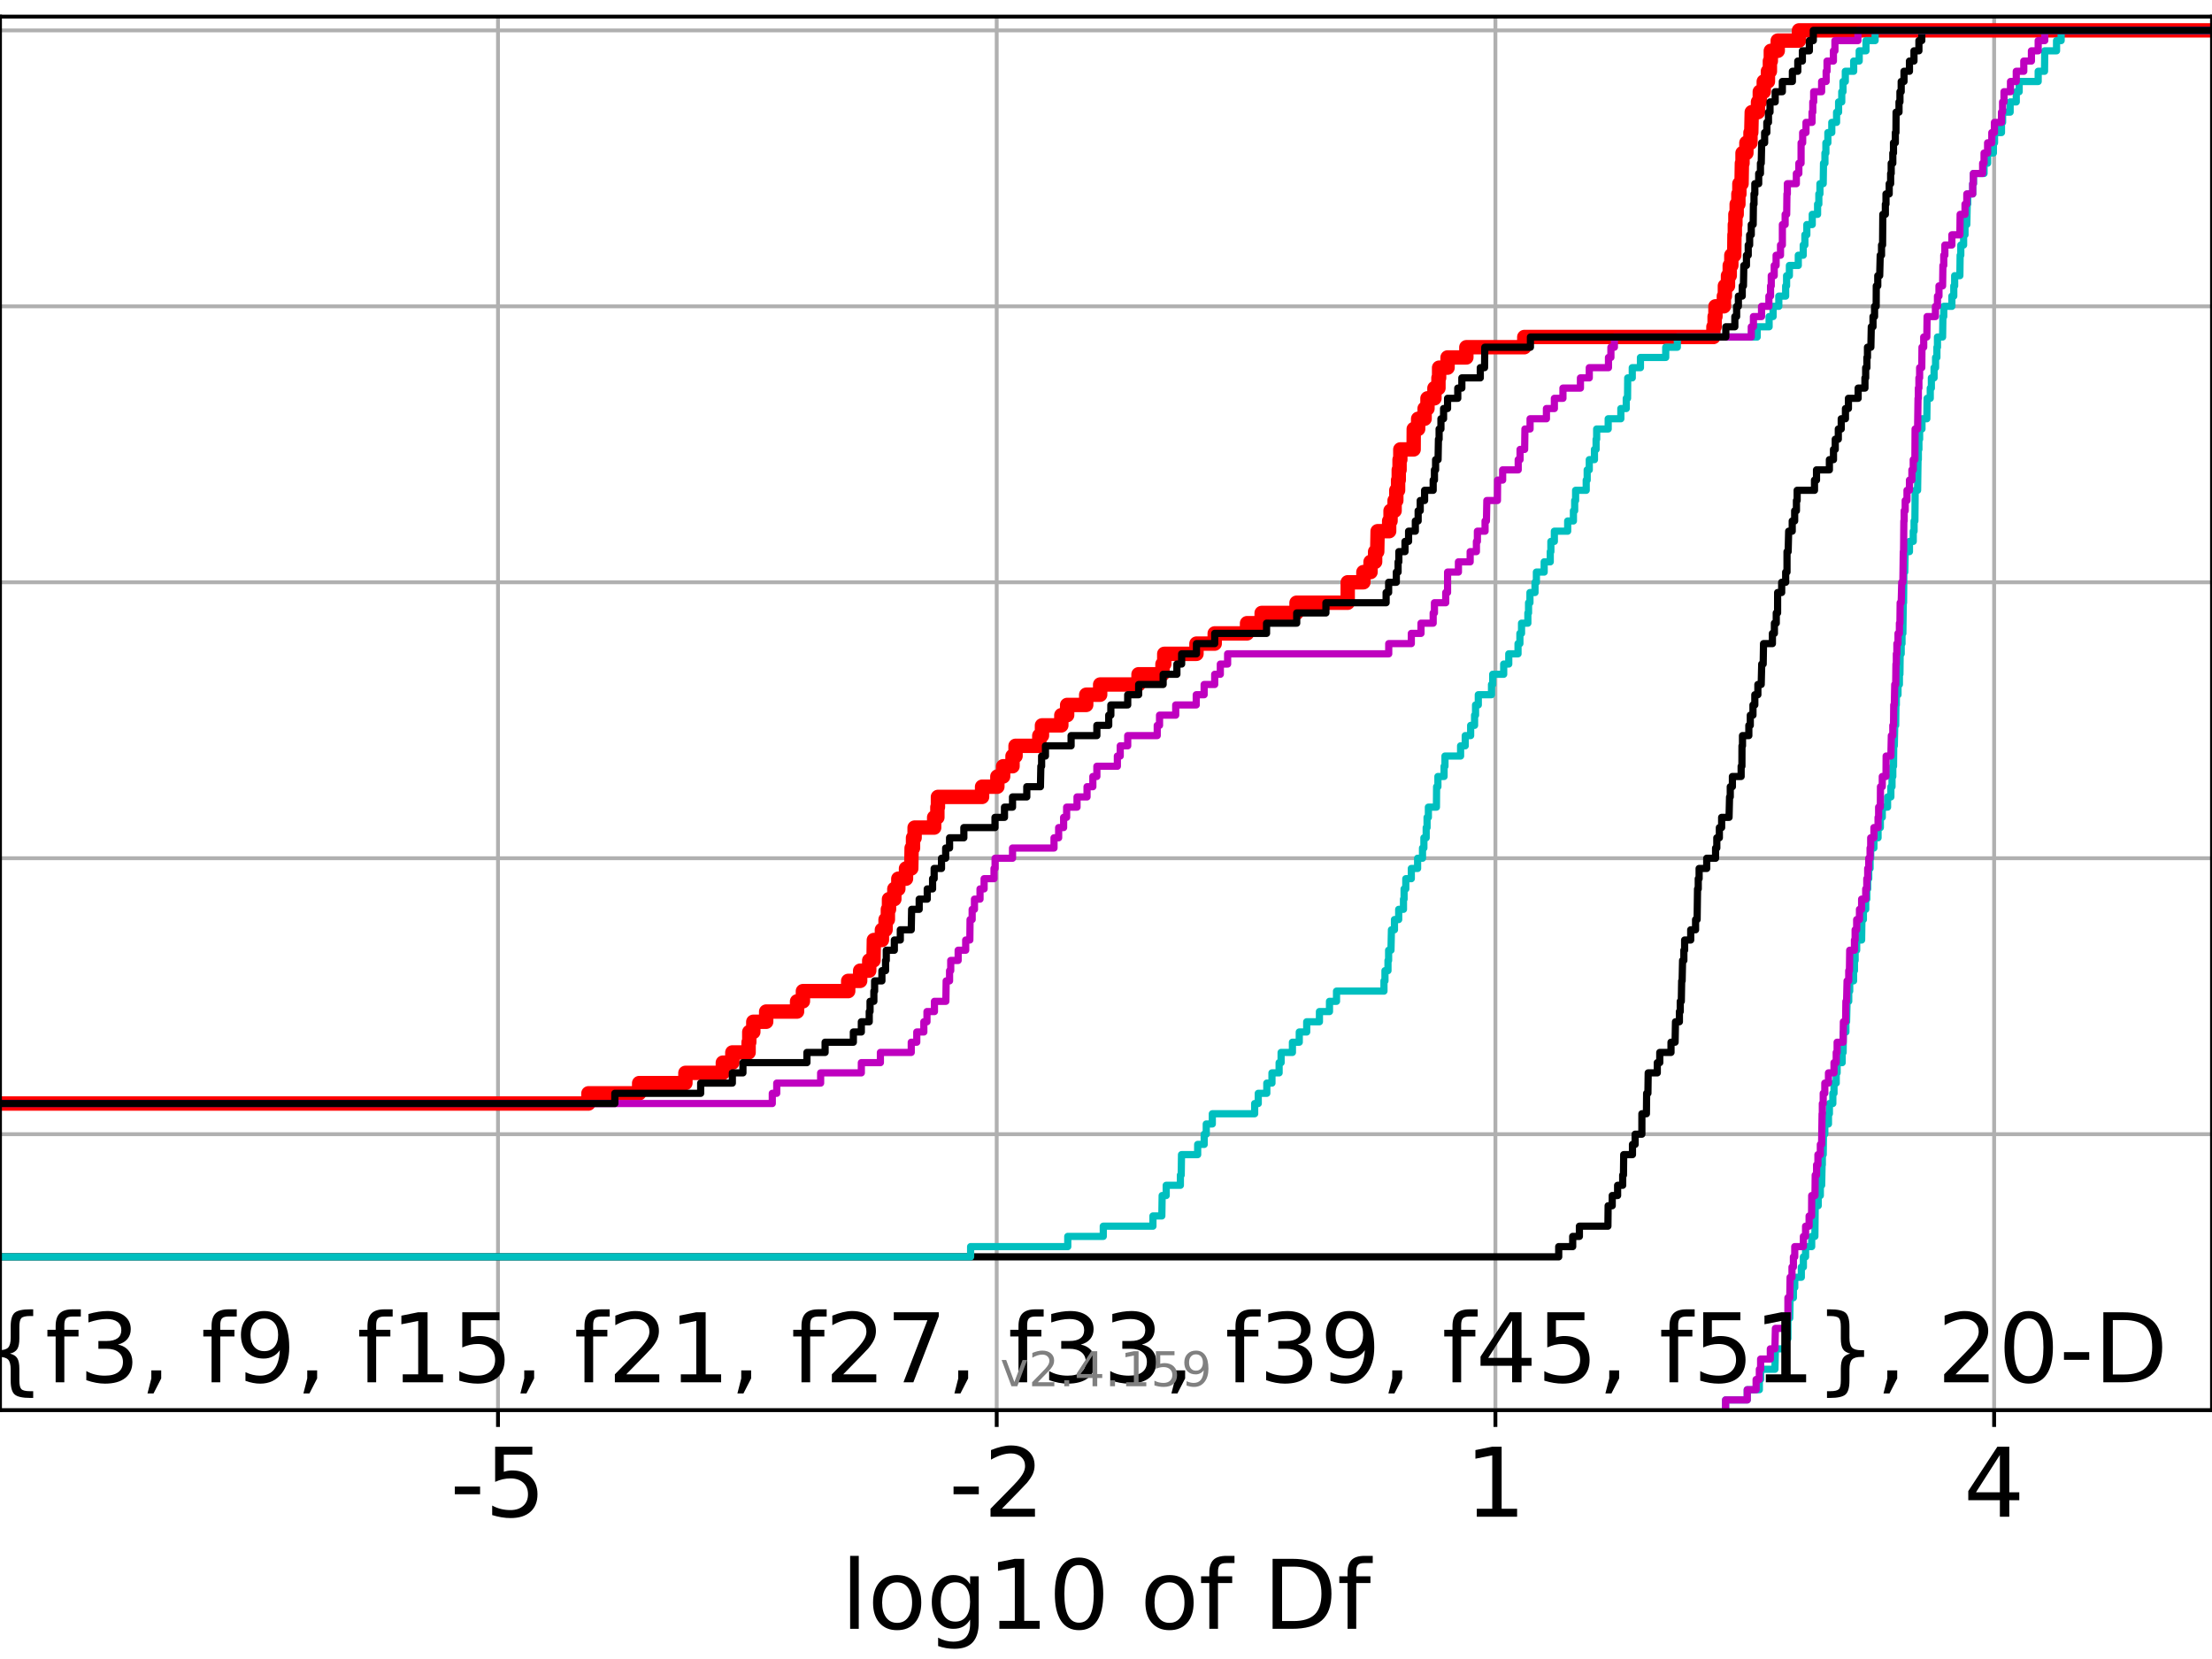 <?xml version="1.0" encoding="utf-8" standalone="no"?>
<!DOCTYPE svg PUBLIC "-//W3C//DTD SVG 1.1//EN"
  "http://www.w3.org/Graphics/SVG/1.1/DTD/svg11.dtd">
<!-- Created with matplotlib (https://matplotlib.org/) -->
<svg height="345.6pt" version="1.1" viewBox="0 0 460.8 345.6" width="460.8pt" xmlns="http://www.w3.org/2000/svg" xmlns:xlink="http://www.w3.org/1999/xlink">
 <defs>
  <style type="text/css">*{stroke-linecap:butt;stroke-linejoin:round;}</style>
 </defs>
 <g id="figure_1">
  <g id="patch_1">
   <path d="M 0 345.6 
L 460.8 345.6 
L 460.8 0 
L 0 0 
z
" style="fill:#ffffff;"/>
  </g>
  <g id="axes_1">
   <g id="patch_2">
    <path d="M 0 293.76 
L 460.8 293.76 
L 460.8 3.456 
L 0 3.456 
z
" style="fill:#ffffff;"/>
   </g>
   <g id="matplotlib.axis_1">
    <g id="xtick_1">
     <g id="line2d_1">
      <path clip-path="url(#p0c07a61112)" d="M 103.741 293.76 
L 103.741 3.456 
" style="fill:none;stroke:#b0b0b0;stroke-linecap:square;stroke-width:0.8;"/>
     </g>
     <g id="line2d_2">
      <defs>
       <path d="M 0 0 
L 0 3.5 
" id="m83b74b4dde" style="stroke:#000000;stroke-width:0.8;"/>
      </defs>
      <g>
       <use style="stroke:#000000;stroke-width:0.8;" x="103.741" xlink:href="#m83b74b4dde" y="293.76"/>
      </g>
     </g>
     <g id="text_1">
      <!-- -5 -->
      <g transform="translate(93.771 315.957)scale(0.2 -0.2)">
       <defs>
        <path d="M 4.891 31.391 
L 31.203 31.391 
L 31.203 23.391 
L 4.891 23.391 
z
" id="DejaVuSans-45"/>
        <path d="M 10.797 72.906 
L 49.516 72.906 
L 49.516 64.594 
L 19.828 64.594 
L 19.828 46.734 
Q 21.969 47.469 24.109 47.828 
Q 26.266 48.188 28.422 48.188 
Q 40.625 48.188 47.75 41.5 
Q 54.891 34.812 54.891 23.391 
Q 54.891 11.625 47.562 5.094 
Q 40.234 -1.422 26.906 -1.422 
Q 22.312 -1.422 17.547 -0.641 
Q 12.797 0.141 7.719 1.703 
L 7.719 11.625 
Q 12.109 9.234 16.797 8.062 
Q 21.484 6.891 26.703 6.891 
Q 35.156 6.891 40.078 11.328 
Q 45.016 15.766 45.016 23.391 
Q 45.016 31 40.078 35.438 
Q 35.156 39.891 26.703 39.891 
Q 22.75 39.891 18.812 39.016 
Q 14.891 38.141 10.797 36.281 
z
" id="DejaVuSans-53"/>
       </defs>
       <use xlink:href="#DejaVuSans-45"/>
       <use x="36.084" xlink:href="#DejaVuSans-53"/>
      </g>
     </g>
    </g>
    <g id="xtick_2">
     <g id="line2d_3">
      <path clip-path="url(#p0c07a61112)" d="M 207.632 293.76 
L 207.632 3.456 
" style="fill:none;stroke:#b0b0b0;stroke-linecap:square;stroke-width:0.8;"/>
     </g>
     <g id="line2d_4">
      <g>
       <use style="stroke:#000000;stroke-width:0.8;" x="207.632" xlink:href="#m83b74b4dde" y="293.76"/>
      </g>
     </g>
     <g id="text_2">
      <!-- -2 -->
      <g transform="translate(197.662 315.957)scale(0.2 -0.2)">
       <defs>
        <path d="M 19.188 8.297 
L 53.609 8.297 
L 53.609 0 
L 7.328 0 
L 7.328 8.297 
Q 12.938 14.109 22.625 23.891 
Q 32.328 33.688 34.812 36.531 
Q 39.547 41.844 41.422 45.531 
Q 43.312 49.219 43.312 52.781 
Q 43.312 58.594 39.234 62.25 
Q 35.156 65.922 28.609 65.922 
Q 23.969 65.922 18.812 64.312 
Q 13.672 62.703 7.812 59.422 
L 7.812 69.391 
Q 13.766 71.781 18.938 73 
Q 24.125 74.219 28.422 74.219 
Q 39.75 74.219 46.484 68.547 
Q 53.219 62.891 53.219 53.422 
Q 53.219 48.922 51.531 44.891 
Q 49.859 40.875 45.406 35.406 
Q 44.188 33.984 37.641 27.219 
Q 31.109 20.453 19.188 8.297 
z
" id="DejaVuSans-50"/>
       </defs>
       <use xlink:href="#DejaVuSans-45"/>
       <use x="36.084" xlink:href="#DejaVuSans-50"/>
      </g>
     </g>
    </g>
    <g id="xtick_3">
     <g id="line2d_5">
      <path clip-path="url(#p0c07a61112)" d="M 311.523 293.76 
L 311.523 3.456 
" style="fill:none;stroke:#b0b0b0;stroke-linecap:square;stroke-width:0.8;"/>
     </g>
     <g id="line2d_6">
      <g>
       <use style="stroke:#000000;stroke-width:0.8;" x="311.523" xlink:href="#m83b74b4dde" y="293.76"/>
      </g>
     </g>
     <g id="text_3">
      <!-- 1 -->
      <g transform="translate(305.161 315.957)scale(0.2 -0.2)">
       <defs>
        <path d="M 12.406 8.297 
L 28.516 8.297 
L 28.516 63.922 
L 10.984 60.406 
L 10.984 69.391 
L 28.422 72.906 
L 38.281 72.906 
L 38.281 8.297 
L 54.391 8.297 
L 54.391 0 
L 12.406 0 
z
" id="DejaVuSans-49"/>
       </defs>
       <use xlink:href="#DejaVuSans-49"/>
      </g>
     </g>
    </g>
    <g id="xtick_4">
     <g id="line2d_7">
      <path clip-path="url(#p0c07a61112)" d="M 415.414 293.76 
L 415.414 3.456 
" style="fill:none;stroke:#b0b0b0;stroke-linecap:square;stroke-width:0.8;"/>
     </g>
     <g id="line2d_8">
      <g>
       <use style="stroke:#000000;stroke-width:0.8;" x="415.414" xlink:href="#m83b74b4dde" y="293.76"/>
      </g>
     </g>
     <g id="text_4">
      <!-- 4 -->
      <g transform="translate(409.051 315.957)scale(0.2 -0.2)">
       <defs>
        <path d="M 37.797 64.312 
L 12.891 25.391 
L 37.797 25.391 
z
M 35.203 72.906 
L 47.609 72.906 
L 47.609 25.391 
L 58.016 25.391 
L 58.016 17.188 
L 47.609 17.188 
L 47.609 0 
L 37.797 0 
L 37.797 17.188 
L 4.891 17.188 
L 4.891 26.703 
z
" id="DejaVuSans-52"/>
       </defs>
       <use xlink:href="#DejaVuSans-52"/>
      </g>
     </g>
    </g>
    <g id="text_5">
     <!-- log10 of Df -->
     <g transform="translate(175.214 339.313)scale(0.2 -0.2)">
      <defs>
       <path d="M 9.422 75.984 
L 18.406 75.984 
L 18.406 0 
L 9.422 0 
z
" id="DejaVuSans-108"/>
       <path d="M 30.609 48.391 
Q 23.391 48.391 19.188 42.75 
Q 14.984 37.109 14.984 27.297 
Q 14.984 17.484 19.156 11.844 
Q 23.344 6.203 30.609 6.203 
Q 37.797 6.203 41.984 11.859 
Q 46.188 17.531 46.188 27.297 
Q 46.188 37.016 41.984 42.703 
Q 37.797 48.391 30.609 48.391 
z
M 30.609 56 
Q 42.328 56 49.016 48.375 
Q 55.719 40.766 55.719 27.297 
Q 55.719 13.875 49.016 6.219 
Q 42.328 -1.422 30.609 -1.422 
Q 18.844 -1.422 12.172 6.219 
Q 5.516 13.875 5.516 27.297 
Q 5.516 40.766 12.172 48.375 
Q 18.844 56 30.609 56 
z
" id="DejaVuSans-111"/>
       <path d="M 45.406 27.984 
Q 45.406 37.75 41.375 43.109 
Q 37.359 48.484 30.078 48.484 
Q 22.859 48.484 18.828 43.109 
Q 14.797 37.75 14.797 27.984 
Q 14.797 18.266 18.828 12.891 
Q 22.859 7.516 30.078 7.516 
Q 37.359 7.516 41.375 12.891 
Q 45.406 18.266 45.406 27.984 
z
M 54.391 6.781 
Q 54.391 -7.172 48.188 -13.984 
Q 42 -20.797 29.203 -20.797 
Q 24.469 -20.797 20.266 -20.094 
Q 16.062 -19.391 12.109 -17.922 
L 12.109 -9.188 
Q 16.062 -11.328 19.922 -12.344 
Q 23.781 -13.375 27.781 -13.375 
Q 36.625 -13.375 41.016 -8.766 
Q 45.406 -4.156 45.406 5.172 
L 45.406 9.625 
Q 42.625 4.781 38.281 2.391 
Q 33.938 0 27.875 0 
Q 17.828 0 11.672 7.656 
Q 5.516 15.328 5.516 27.984 
Q 5.516 40.672 11.672 48.328 
Q 17.828 56 27.875 56 
Q 33.938 56 38.281 53.609 
Q 42.625 51.219 45.406 46.391 
L 45.406 54.688 
L 54.391 54.688 
z
" id="DejaVuSans-103"/>
       <path d="M 31.781 66.406 
Q 24.172 66.406 20.328 58.906 
Q 16.5 51.422 16.5 36.375 
Q 16.5 21.391 20.328 13.891 
Q 24.172 6.391 31.781 6.391 
Q 39.453 6.391 43.281 13.891 
Q 47.125 21.391 47.125 36.375 
Q 47.125 51.422 43.281 58.906 
Q 39.453 66.406 31.781 66.406 
z
M 31.781 74.219 
Q 44.047 74.219 50.516 64.516 
Q 56.984 54.828 56.984 36.375 
Q 56.984 17.969 50.516 8.266 
Q 44.047 -1.422 31.781 -1.422 
Q 19.531 -1.422 13.062 8.266 
Q 6.594 17.969 6.594 36.375 
Q 6.594 54.828 13.062 64.516 
Q 19.531 74.219 31.781 74.219 
z
" id="DejaVuSans-48"/>
       <path id="DejaVuSans-32"/>
       <path d="M 37.109 75.984 
L 37.109 68.5 
L 28.516 68.5 
Q 23.688 68.5 21.797 66.547 
Q 19.922 64.594 19.922 59.516 
L 19.922 54.688 
L 34.719 54.688 
L 34.719 47.703 
L 19.922 47.703 
L 19.922 0 
L 10.891 0 
L 10.891 47.703 
L 2.297 47.703 
L 2.297 54.688 
L 10.891 54.688 
L 10.891 58.5 
Q 10.891 67.625 15.141 71.797 
Q 19.391 75.984 28.609 75.984 
z
" id="DejaVuSans-102"/>
       <path d="M 19.672 64.797 
L 19.672 8.109 
L 31.594 8.109 
Q 46.688 8.109 53.688 14.938 
Q 60.688 21.781 60.688 36.531 
Q 60.688 51.172 53.688 57.984 
Q 46.688 64.797 31.594 64.797 
z
M 9.812 72.906 
L 30.078 72.906 
Q 51.266 72.906 61.172 64.094 
Q 71.094 55.281 71.094 36.531 
Q 71.094 17.672 61.125 8.828 
Q 51.172 0 30.078 0 
L 9.812 0 
z
" id="DejaVuSans-68"/>
      </defs>
      <use xlink:href="#DejaVuSans-108"/>
      <use x="27.783" xlink:href="#DejaVuSans-111"/>
      <use x="88.965" xlink:href="#DejaVuSans-103"/>
      <use x="152.441" xlink:href="#DejaVuSans-49"/>
      <use x="216.064" xlink:href="#DejaVuSans-48"/>
      <use x="279.688" xlink:href="#DejaVuSans-32"/>
      <use x="311.475" xlink:href="#DejaVuSans-111"/>
      <use x="372.656" xlink:href="#DejaVuSans-102"/>
      <use x="407.861" xlink:href="#DejaVuSans-32"/>
      <use x="439.648" xlink:href="#DejaVuSans-68"/>
      <use x="516.65" xlink:href="#DejaVuSans-102"/>
     </g>
    </g>
   </g>
   <g id="matplotlib.axis_2">
    <g id="ytick_1">
     <g id="line2d_9">
      <path clip-path="url(#p0c07a61112)" d="M 0 293.76 
L 460.8 293.76 
" style="fill:none;stroke:#b0b0b0;stroke-linecap:square;stroke-width:0.8;"/>
     </g>
     <g id="line2d_10">
      <defs>
       <path d="M 0 0 
L -3.5 0 
" id="m314bb4ffda" style="stroke:#000000;stroke-width:0.8;"/>
      </defs>
      <g>
       <use style="stroke:#000000;stroke-width:0.8;" x="0" xlink:href="#m314bb4ffda" y="293.76"/>
      </g>
     </g>
    </g>
    <g id="ytick_2">
     <g id="line2d_11">
      <path clip-path="url(#p0c07a61112)" d="M 0 236.274 
L 460.8 236.274 
" style="fill:none;stroke:#b0b0b0;stroke-linecap:square;stroke-width:0.8;"/>
     </g>
     <g id="line2d_12">
      <g>
       <use style="stroke:#000000;stroke-width:0.8;" x="0" xlink:href="#m314bb4ffda" y="236.274"/>
      </g>
     </g>
    </g>
    <g id="ytick_3">
     <g id="line2d_13">
      <path clip-path="url(#p0c07a61112)" d="M 0 178.788 
L 460.8 178.788 
" style="fill:none;stroke:#b0b0b0;stroke-linecap:square;stroke-width:0.8;"/>
     </g>
     <g id="line2d_14">
      <g>
       <use style="stroke:#000000;stroke-width:0.8;" x="0" xlink:href="#m314bb4ffda" y="178.788"/>
      </g>
     </g>
    </g>
    <g id="ytick_4">
     <g id="line2d_15">
      <path clip-path="url(#p0c07a61112)" d="M 0 121.302 
L 460.8 121.302 
" style="fill:none;stroke:#b0b0b0;stroke-linecap:square;stroke-width:0.8;"/>
     </g>
     <g id="line2d_16">
      <g>
       <use style="stroke:#000000;stroke-width:0.8;" x="0" xlink:href="#m314bb4ffda" y="121.302"/>
      </g>
     </g>
    </g>
    <g id="ytick_5">
     <g id="line2d_17">
      <path clip-path="url(#p0c07a61112)" d="M 0 63.816 
L 460.8 63.816 
" style="fill:none;stroke:#b0b0b0;stroke-linecap:square;stroke-width:0.8;"/>
     </g>
     <g id="line2d_18">
      <g>
       <use style="stroke:#000000;stroke-width:0.8;" x="0" xlink:href="#m314bb4ffda" y="63.816"/>
      </g>
     </g>
    </g>
    <g id="ytick_6">
     <g id="line2d_19">
      <path clip-path="url(#p0c07a61112)" d="M 0 6.33 
L 460.8 6.33 
" style="fill:none;stroke:#b0b0b0;stroke-linecap:square;stroke-width:0.8;"/>
     </g>
     <g id="line2d_20">
      <g>
       <use style="stroke:#000000;stroke-width:0.8;" x="0" xlink:href="#m314bb4ffda" y="6.33"/>
      </g>
     </g>
    </g>
   </g>
   <g id="line2d_21">
    <path clip-path="url(#p0c07a61112)" d="M -1 229.887 
L 122.583 229.887 
L 122.583 227.758 
L 133.152 227.758 
L 133.152 225.629 
L 142.785 225.629 
L 142.785 223.499 
L 150.58 223.499 
L 150.58 221.37 
L 152.561 221.37 
L 152.561 219.241 
L 155.948 219.241 
L 155.948 217.112 
L 156.088 217.112 
L 156.088 214.983 
L 156.927 214.983 
L 156.927 212.854 
L 159.609 212.854 
L 159.609 210.725 
L 166.042 210.725 
L 166.042 208.596 
L 167.262 208.596 
L 167.262 206.467 
L 176.695 206.467 
L 176.695 204.337 
L 179.187 204.337 
L 179.187 202.208 
L 181.078 202.208 
L 181.078 200.079 
L 181.969 200.079 
L 182.041 195.821 
L 183.718 195.821 
L 183.718 193.692 
L 184.479 193.692 
L 184.479 191.563 
L 184.96 191.563 
L 184.96 189.434 
L 185.196 189.434 
L 185.196 187.305 
L 186.307 187.305 
L 186.307 185.175 
L 187.138 185.175 
L 187.138 183.046 
L 188.738 183.046 
L 188.738 180.917 
L 189.83 180.917 
L 189.908 176.659 
L 190.199 176.659 
L 190.199 174.53 
L 190.529 174.53 
L 190.529 172.401 
L 194.602 172.401 
L 194.602 170.272 
L 195.273 170.272 
L 195.273 168.143 
L 195.391 168.143 
L 195.391 166.013 
L 204.586 166.013 
L 204.586 163.884 
L 207.769 163.884 
L 207.769 161.755 
L 208.972 161.755 
L 208.972 159.626 
L 210.927 159.626 
L 210.927 157.497 
L 211.557 157.497 
L 211.557 155.368 
L 216.505 155.368 
L 216.505 153.239 
L 217.061 153.239 
L 217.061 151.11 
L 221.095 151.11 
L 221.095 148.981 
L 222.306 148.981 
L 222.306 146.851 
L 226.277 146.851 
L 226.277 144.722 
L 229.184 144.722 
L 229.184 142.593 
L 237.174 142.593 
L 237.174 140.464 
L 242.165 140.464 
L 242.165 138.335 
L 242.537 138.335 
L 242.537 136.206 
L 249.247 136.206 
L 249.247 134.077 
L 253.045 134.077 
L 253.045 131.948 
L 259.783 131.948 
L 259.783 129.819 
L 262.825 129.819 
L 262.825 127.69 
L 270.092 127.69 
L 270.092 125.56 
L 280.751 125.56 
L 280.754 121.302 
L 284.021 121.302 
L 284.021 119.173 
L 285.509 119.173 
L 285.509 117.044 
L 286.465 117.044 
L 286.465 114.915 
L 286.9 114.915 
L 286.983 110.657 
L 289.385 110.657 
L 289.385 108.528 
L 289.676 108.528 
L 289.676 106.398 
L 290.521 106.398 
L 290.521 104.269 
L 290.877 104.269 
L 290.877 102.14 
L 291.247 102.14 
L 291.247 100.011 
L 291.385 100.011 
L 291.385 97.882 
L 291.554 97.882 
L 291.554 95.753 
L 291.713 95.753 
L 291.713 93.624 
L 294.485 93.624 
L 294.507 89.366 
L 295.426 89.366 
L 295.426 87.236 
L 296.772 87.236 
L 296.772 85.107 
L 297.369 85.107 
L 297.369 82.978 
L 298.821 82.978 
L 298.821 80.849 
L 299.656 80.849 
L 299.656 78.72 
L 299.793 78.72 
L 299.793 76.591 
L 301.553 76.591 
L 301.553 74.462 
L 305.468 74.462 
L 305.468 72.333 
L 317.537 72.333 
L 317.537 70.204 
L 356.937 70.204 
L 356.937 68.074 
L 357.187 68.074 
L 357.187 65.945 
L 357.361 65.945 
L 357.361 63.816 
L 359.114 63.816 
L 359.114 61.687 
L 359.327 61.687 
L 359.327 59.558 
L 359.972 59.558 
L 359.972 57.429 
L 360.336 57.429 
L 360.336 55.3 
L 360.668 55.3 
L 360.668 53.171 
L 361.274 53.171 
L 361.319 48.912 
L 361.399 48.912 
L 361.399 46.783 
L 361.517 46.783 
L 361.517 44.654 
L 361.781 44.654 
L 361.781 42.525 
L 362.139 42.525 
L 362.139 40.396 
L 362.345 40.396 
L 362.345 38.267 
L 362.797 38.267 
L 362.868 34.009 
L 363 34.009 
L 363 31.88 
L 363.805 31.88 
L 363.805 29.75 
L 364.657 29.75 
L 364.657 27.621 
L 364.821 27.621 
L 364.922 23.363 
L 366.224 23.363 
L 366.224 21.234 
L 366.597 21.234 
L 366.597 19.105 
L 367.424 19.105 
L 367.424 16.976 
L 368.292 16.976 
L 368.292 14.847 
L 368.701 14.847 
L 368.701 12.718 
L 368.894 12.718 
L 368.894 10.589 
L 370.335 10.589 
L 370.335 8.459 
L 374.764 8.459 
L 374.764 6.33 
L 374.764 6.33 
L 460.8 6.33 
L 460.8 6.33 
" style="fill:none;stroke:#ff0000;stroke-linecap:square;stroke-width:3;"/>
   </g>
   <g id="line2d_22">
    <path clip-path="url(#p0c07a61112)" d="M 359.473 293.76 
L 359.473 291.631 
L 363.983 291.631 
L 363.983 289.502 
L 366.504 289.502 
L 366.504 287.373 
L 366.77 287.373 
L 366.77 285.244 
L 369.749 285.244 
L 369.846 280.985 
L 371.979 280.985 
L 371.979 278.856 
L 372.454 278.856 
L 372.456 274.598 
L 372.841 274.598 
L 372.91 270.34 
L 373.598 270.34 
L 373.598 268.211 
L 373.881 268.211 
L 373.881 266.082 
L 375.25 266.082 
L 375.25 263.952 
L 375.678 263.952 
L 375.678 261.823 
L 376.135 261.823 
L 376.135 259.694 
L 377.409 259.694 
L 377.409 257.565 
L 378.073 257.565 
L 378.141 251.178 
L 378.767 251.178 
L 378.767 249.049 
L 379.209 249.049 
L 379.209 246.92 
L 379.485 246.92 
L 379.573 242.661 
L 379.626 242.661 
L 379.626 240.532 
L 379.809 240.532 
L 379.856 236.274 
L 380.141 236.274 
L 380.141 234.145 
L 380.903 234.145 
L 380.903 232.016 
L 381.096 232.016 
L 381.096 229.887 
L 381.812 229.887 
L 381.812 227.758 
L 382.057 227.758 
L 382.057 225.629 
L 382.518 225.629 
L 382.518 223.499 
L 382.707 223.499 
L 382.707 221.37 
L 383.759 221.37 
L 383.759 219.241 
L 383.958 219.241 
L 384.009 214.983 
L 384.533 214.983 
L 384.533 212.854 
L 384.677 212.854 
L 384.777 208.596 
L 385.126 208.596 
L 385.126 206.467 
L 385.327 206.467 
L 385.327 204.337 
L 386.135 204.337 
L 386.135 202.208 
L 386.315 202.208 
L 386.315 200.079 
L 386.457 200.079 
L 386.457 197.95 
L 386.778 197.95 
L 386.778 195.821 
L 387.81 195.821 
L 387.87 191.563 
L 388.177 191.563 
L 388.177 189.434 
L 388.662 189.434 
L 388.662 187.305 
L 388.886 187.305 
L 388.886 185.175 
L 389.076 185.175 
L 389.076 183.046 
L 389.292 183.046 
L 389.292 180.917 
L 389.571 180.917 
L 389.571 178.788 
L 389.701 178.788 
L 389.701 176.659 
L 390.371 176.659 
L 390.371 174.53 
L 391.233 174.53 
L 391.233 172.401 
L 391.71 172.401 
L 391.71 170.272 
L 392.112 170.272 
L 392.112 168.143 
L 393.215 168.143 
L 393.215 166.013 
L 393.904 166.013 
L 393.904 163.884 
L 394.142 163.884 
L 394.142 161.755 
L 394.306 161.755 
L 394.306 159.626 
L 394.456 159.626 
L 394.499 155.368 
L 394.619 155.368 
L 394.708 151.11 
L 394.906 151.11 
L 394.961 146.851 
L 395.041 146.851 
L 395.041 144.722 
L 395.39 144.722 
L 395.39 142.593 
L 395.679 142.593 
L 395.679 140.464 
L 395.79 140.464 
L 395.838 136.206 
L 396.054 136.206 
L 396.054 134.077 
L 396.223 134.077 
L 396.223 131.948 
L 396.401 131.948 
L 396.489 125.56 
L 396.549 125.56 
L 396.606 119.173 
L 396.8 119.173 
L 396.888 114.915 
L 397.774 114.915 
L 397.774 112.786 
L 398.563 112.786 
L 398.563 110.657 
L 398.739 110.657 
L 398.739 108.528 
L 398.907 108.528 
L 398.97 102.14 
L 399.47 102.14 
L 399.562 95.753 
L 399.626 95.753 
L 399.626 93.624 
L 399.745 93.624 
L 399.745 91.495 
L 399.893 91.495 
L 399.893 89.366 
L 400.385 89.366 
L 400.385 87.236 
L 401.393 87.236 
L 401.449 82.978 
L 402.108 82.978 
L 402.108 80.849 
L 402.339 80.849 
L 402.339 78.72 
L 402.904 78.72 
L 402.904 76.591 
L 403.215 76.591 
L 403.215 74.462 
L 403.492 74.462 
L 403.492 72.333 
L 403.61 72.333 
L 403.61 70.204 
L 404.678 70.204 
L 404.744 65.945 
L 404.92 65.945 
L 404.92 63.816 
L 406.611 63.816 
L 406.611 61.687 
L 407.008 61.687 
L 407.008 59.558 
L 407.191 59.558 
L 407.191 57.429 
L 408.277 57.429 
L 408.331 53.171 
L 408.471 53.171 
L 408.471 51.042 
L 409.057 51.042 
L 409.057 48.912 
L 409.348 48.912 
L 409.348 46.783 
L 409.721 46.783 
L 409.809 42.525 
L 409.914 42.525 
L 409.914 40.396 
L 410.952 40.396 
L 410.952 38.267 
L 411.118 38.267 
L 411.118 36.138 
L 413.317 36.138 
L 413.317 34.009 
L 414.052 34.009 
L 414.052 31.88 
L 415.257 31.88 
L 415.257 29.75 
L 415.499 29.75 
L 415.499 27.621 
L 416.945 27.621 
L 416.945 25.492 
L 417.176 25.492 
L 417.176 23.363 
L 418.748 23.363 
L 418.748 21.234 
L 420.025 21.234 
L 420.025 19.105 
L 420.63 19.105 
L 420.63 16.976 
L 424.591 16.976 
L 424.591 14.847 
L 425.91 14.847 
L 425.961 10.589 
L 428.416 10.589 
L 428.416 8.459 
L 429.374 8.459 
L 429.374 6.33 
L 429.374 6.33 
L 460.8 6.33 
L 460.8 6.33 
" style="fill:none;stroke:#00bfbf;stroke-linecap:square;stroke-width:1.5;"/>
   </g>
   <g id="line2d_23">
    <path clip-path="url(#p0c07a61112)" d="M 359.473 293.76 
L 359.473 291.631 
L 363.983 291.631 
L 363.983 289.502 
L 365.829 289.502 
L 365.829 287.373 
L 366.504 287.373 
L 366.504 285.244 
L 366.77 285.244 
L 366.77 283.114 
L 368.793 283.114 
L 368.793 280.985 
L 369.749 280.985 
L 369.846 276.727 
L 371.979 276.727 
L 371.979 274.598 
L 372.454 274.598 
L 372.456 270.34 
L 372.841 270.34 
L 372.91 266.082 
L 373.304 266.082 
L 373.304 263.952 
L 373.598 263.952 
L 373.598 261.823 
L 373.881 261.823 
L 373.881 259.694 
L 375.678 259.694 
L 375.678 257.565 
L 376.135 257.565 
L 376.135 255.436 
L 376.87 255.436 
L 376.87 253.307 
L 377.383 253.307 
L 377.409 249.049 
L 378.095 249.049 
L 378.141 244.79 
L 378.428 244.79 
L 378.428 242.661 
L 378.707 242.661 
L 378.707 240.532 
L 379.209 240.532 
L 379.209 238.403 
L 379.472 238.403 
L 379.573 232.016 
L 379.626 232.016 
L 379.626 229.887 
L 379.809 229.887 
L 379.809 227.758 
L 380.141 227.758 
L 380.141 225.629 
L 380.903 225.629 
L 380.903 223.499 
L 382.057 223.499 
L 382.057 221.37 
L 382.518 221.37 
L 382.518 219.241 
L 382.707 219.241 
L 382.707 217.112 
L 383.958 217.112 
L 384.009 212.854 
L 384.475 212.854 
L 384.533 208.596 
L 384.677 208.596 
L 384.777 204.337 
L 385.126 204.337 
L 385.126 202.208 
L 385.27 202.208 
L 385.327 197.95 
L 386.315 197.95 
L 386.315 195.821 
L 386.457 195.821 
L 386.457 193.692 
L 386.778 193.692 
L 386.778 191.563 
L 387.358 191.563 
L 387.358 189.434 
L 387.81 189.434 
L 387.81 187.305 
L 388.662 187.305 
L 388.662 185.175 
L 388.886 185.175 
L 388.886 183.046 
L 389.076 183.046 
L 389.076 180.917 
L 389.292 180.917 
L 389.292 178.788 
L 389.571 178.788 
L 389.571 176.659 
L 389.701 176.659 
L 389.701 174.53 
L 390.371 174.53 
L 390.371 172.401 
L 391.233 172.401 
L 391.233 170.272 
L 391.351 170.272 
L 391.351 168.143 
L 391.71 168.143 
L 391.736 163.884 
L 392.112 163.884 
L 392.112 161.755 
L 392.887 161.755 
L 392.916 157.497 
L 393.904 157.497 
L 393.999 153.239 
L 394.306 153.239 
L 394.306 151.11 
L 394.456 151.11 
L 394.499 146.851 
L 394.619 146.851 
L 394.708 142.593 
L 394.906 142.593 
L 394.961 138.335 
L 395.041 138.335 
L 395.041 136.206 
L 395.154 136.206 
L 395.154 134.077 
L 395.39 134.077 
L 395.39 131.948 
L 395.679 131.948 
L 395.679 129.819 
L 395.79 129.819 
L 395.838 125.56 
L 396.054 125.56 
L 396.164 121.302 
L 396.401 121.302 
L 396.489 114.915 
L 396.549 114.915 
L 396.606 108.528 
L 396.672 108.528 
L 396.672 106.398 
L 396.888 106.398 
L 396.888 104.269 
L 397.262 104.269 
L 397.262 102.14 
L 397.774 102.14 
L 397.774 100.011 
L 398.283 100.011 
L 398.283 97.882 
L 398.563 97.882 
L 398.563 95.753 
L 398.907 95.753 
L 398.948 89.366 
L 399.47 89.366 
L 399.562 82.978 
L 399.626 82.978 
L 399.626 80.849 
L 399.745 80.849 
L 399.745 78.72 
L 399.893 78.72 
L 399.893 76.591 
L 400.342 76.591 
L 400.385 72.333 
L 400.743 72.333 
L 400.743 70.204 
L 401.393 70.204 
L 401.449 65.945 
L 403.185 65.945 
L 403.185 63.816 
L 403.61 63.816 
L 403.61 61.687 
L 403.924 61.687 
L 403.924 59.558 
L 404.678 59.558 
L 404.744 55.3 
L 404.92 55.3 
L 404.92 53.171 
L 405.15 53.171 
L 405.15 51.042 
L 406.611 51.042 
L 406.611 48.912 
L 408.277 48.912 
L 408.331 44.654 
L 409.348 44.654 
L 409.348 42.525 
L 409.721 42.525 
L 409.721 40.396 
L 410.952 40.396 
L 410.952 38.267 
L 411.085 38.267 
L 411.085 36.138 
L 413.019 36.138 
L 413.019 34.009 
L 413.317 34.009 
L 413.317 31.88 
L 414.052 31.88 
L 414.052 29.75 
L 414.928 29.75 
L 414.928 27.621 
L 415.477 27.621 
L 415.477 25.492 
L 416.945 25.492 
L 416.945 23.363 
L 417.174 23.363 
L 417.174 21.234 
L 417.47 21.234 
L 417.47 19.105 
L 418.824 19.105 
L 418.824 16.976 
L 420.025 16.976 
L 420.025 14.847 
L 421.59 14.847 
L 421.59 12.718 
L 423.182 12.718 
L 423.182 10.589 
L 424.591 10.589 
L 424.591 8.459 
L 425.961 8.459 
L 425.961 6.33 
L 425.961 6.33 
L 460.8 6.33 
L 460.8 6.33 
" style="fill:none;stroke:#bf00bf;stroke-linecap:square;stroke-width:1.5;"/>
   </g>
   <g id="line2d_24">
    <path clip-path="url(#p0c07a61112)" d="M -1 261.823 
L 324.709 261.823 
L 324.709 259.694 
L 327.621 259.694 
L 327.621 257.565 
L 329.017 257.565 
L 329.017 255.436 
L 334.957 255.436 
L 335.004 251.178 
L 335.857 251.178 
L 335.857 249.049 
L 336.978 249.049 
L 336.978 246.92 
L 338.036 246.92 
L 338.036 244.79 
L 338.197 244.79 
L 338.248 240.532 
L 340.073 240.532 
L 340.073 238.403 
L 340.629 238.403 
L 340.629 236.274 
L 342.03 236.274 
L 342.037 232.016 
L 342.981 232.016 
L 343.023 227.758 
L 343.291 227.758 
L 343.349 223.499 
L 345.244 223.499 
L 345.244 221.37 
L 345.76 221.37 
L 345.76 219.241 
L 348.102 219.241 
L 348.102 217.112 
L 348.954 217.112 
L 349.034 212.854 
L 349.85 212.854 
L 349.85 210.725 
L 350.029 210.725 
L 350.029 208.596 
L 350.248 208.596 
L 350.321 204.337 
L 350.418 204.337 
L 350.511 200.079 
L 350.78 200.079 
L 350.78 197.95 
L 350.939 197.95 
L 350.939 195.821 
L 352.207 195.821 
L 352.207 193.692 
L 353.22 193.692 
L 353.22 191.563 
L 353.541 191.563 
L 353.629 185.175 
L 353.777 185.175 
L 353.777 183.046 
L 353.956 183.046 
L 353.956 180.917 
L 355.541 180.917 
L 355.541 178.788 
L 357.386 178.788 
L 357.386 176.659 
L 357.643 176.659 
L 357.643 174.53 
L 358.175 174.53 
L 358.175 172.401 
L 358.649 172.401 
L 358.649 170.272 
L 360.192 170.272 
L 360.298 166.013 
L 360.446 166.013 
L 360.446 163.884 
L 360.89 163.884 
L 360.89 161.755 
L 362.711 161.755 
L 362.711 159.626 
L 362.872 159.626 
L 362.886 155.368 
L 362.992 155.368 
L 362.992 153.239 
L 364.315 153.239 
L 364.315 151.11 
L 364.618 151.11 
L 364.618 148.981 
L 365.176 148.981 
L 365.176 146.851 
L 365.562 146.851 
L 365.562 144.722 
L 366.197 144.722 
L 366.197 142.593 
L 366.891 142.593 
L 366.999 138.335 
L 367.302 138.335 
L 367.376 134.077 
L 369.225 134.077 
L 369.225 131.948 
L 369.64 131.948 
L 369.64 129.819 
L 370.027 129.819 
L 370.027 127.69 
L 370.306 127.69 
L 370.315 123.431 
L 371.158 123.431 
L 371.158 121.302 
L 371.988 121.302 
L 371.988 119.173 
L 372.266 119.173 
L 372.269 114.915 
L 372.504 114.915 
L 372.612 110.657 
L 373.352 110.657 
L 373.352 108.528 
L 373.862 108.528 
L 373.862 106.398 
L 374.23 106.398 
L 374.23 104.269 
L 374.38 104.269 
L 374.38 102.14 
L 377.993 102.14 
L 377.993 100.011 
L 378.411 100.011 
L 378.411 97.882 
L 381.095 97.882 
L 381.095 95.753 
L 381.949 95.753 
L 381.949 93.624 
L 382.316 93.624 
L 382.316 91.495 
L 382.955 91.495 
L 382.955 89.366 
L 383.561 89.366 
L 383.561 87.236 
L 384.441 87.236 
L 384.441 85.107 
L 385.061 85.107 
L 385.061 82.978 
L 387.084 82.978 
L 387.084 80.849 
L 388.501 80.849 
L 388.501 78.72 
L 388.656 78.72 
L 388.656 76.591 
L 388.907 76.591 
L 388.907 74.462 
L 389.03 74.462 
L 389.03 72.333 
L 389.736 72.333 
L 389.823 68.074 
L 390.18 68.074 
L 390.18 65.945 
L 390.508 65.945 
L 390.508 63.816 
L 390.839 63.816 
L 390.863 59.558 
L 391.175 59.558 
L 391.175 57.429 
L 391.574 57.429 
L 391.683 53.171 
L 391.957 53.171 
L 391.957 51.042 
L 392.174 51.042 
L 392.224 44.654 
L 392.754 44.654 
L 392.754 42.525 
L 392.887 42.525 
L 392.887 40.396 
L 393.555 40.396 
L 393.555 38.267 
L 393.854 38.267 
L 393.854 36.138 
L 393.972 36.138 
L 393.972 34.009 
L 394.306 34.009 
L 394.306 31.88 
L 394.447 31.88 
L 394.447 29.75 
L 394.832 29.75 
L 394.832 27.621 
L 394.961 27.621 
L 394.989 23.363 
L 395.599 23.363 
L 395.599 21.234 
L 395.794 21.234 
L 395.794 19.105 
L 396.054 19.105 
L 396.054 16.976 
L 396.639 16.976 
L 396.639 14.847 
L 397.774 14.847 
L 397.774 12.718 
L 398.717 12.718 
L 398.717 10.589 
L 399.745 10.589 
L 399.745 8.459 
L 400.342 8.459 
L 400.342 6.33 
L 400.342 6.33 
L 460.8 6.33 
L 460.8 6.33 
" style="fill:none;stroke:#000000;stroke-linecap:square;stroke-width:1.5;"/>
   </g>
   <g id="line2d_25">
    <path clip-path="url(#p0c07a61112)" d="M -1 261.823 
L 202.197 261.823 
L 202.197 259.694 
L 222.435 259.694 
L 222.435 257.565 
L 229.831 257.565 
L 229.831 255.436 
L 240.178 255.436 
L 240.178 253.307 
L 242.031 253.307 
L 242.097 249.049 
L 242.942 249.049 
L 242.942 246.92 
L 245.896 246.92 
L 245.896 244.79 
L 246.069 244.79 
L 246.13 240.532 
L 249.497 240.532 
L 249.497 238.403 
L 250.857 238.403 
L 250.857 236.274 
L 251.285 236.274 
L 251.285 234.145 
L 252.548 234.145 
L 252.548 232.016 
L 261.37 232.016 
L 261.37 229.887 
L 262.118 229.887 
L 262.118 227.758 
L 263.899 227.758 
L 263.899 225.629 
L 264.974 225.629 
L 264.974 223.499 
L 266.462 223.499 
L 266.462 221.37 
L 266.878 221.37 
L 266.878 219.241 
L 269.236 219.241 
L 269.236 217.112 
L 270.661 217.112 
L 270.661 214.983 
L 272.21 214.983 
L 272.21 212.854 
L 274.862 212.854 
L 274.862 210.725 
L 276.957 210.725 
L 276.957 208.596 
L 278.421 208.596 
L 278.421 206.467 
L 288.306 206.467 
L 288.306 204.337 
L 288.513 204.337 
L 288.513 202.208 
L 289.143 202.208 
L 289.143 200.079 
L 289.274 200.079 
L 289.274 197.95 
L 289.765 197.95 
L 289.861 193.692 
L 290.492 193.692 
L 290.492 191.563 
L 291.374 191.563 
L 291.374 189.434 
L 292.37 189.434 
L 292.37 187.305 
L 292.496 187.305 
L 292.496 185.175 
L 292.853 185.175 
L 292.853 183.046 
L 294.003 183.046 
L 294.003 180.917 
L 295.314 180.917 
L 295.314 178.788 
L 296.332 178.788 
L 296.332 176.659 
L 296.623 176.659 
L 296.623 174.53 
L 297.101 174.53 
L 297.101 172.401 
L 297.283 172.401 
L 297.283 170.272 
L 297.559 170.272 
L 297.559 168.143 
L 299.234 168.143 
L 299.27 163.884 
L 299.542 163.884 
L 299.542 161.755 
L 300.826 161.755 
L 300.826 159.626 
L 301.013 159.626 
L 301.013 157.497 
L 304.269 157.497 
L 304.269 155.368 
L 305.235 155.368 
L 305.235 153.239 
L 306.364 153.239 
L 306.364 151.11 
L 307.181 151.11 
L 307.181 148.981 
L 307.383 148.981 
L 307.383 146.851 
L 307.958 146.851 
L 307.958 144.722 
L 310.707 144.722 
L 310.707 142.593 
L 310.956 142.593 
L 310.956 140.464 
L 313.248 140.464 
L 313.248 138.335 
L 314.303 138.335 
L 314.303 136.206 
L 316.233 136.206 
L 316.233 134.077 
L 316.623 134.077 
L 316.623 131.948 
L 316.962 131.948 
L 316.962 129.819 
L 318.28 129.819 
L 318.28 127.69 
L 318.424 127.69 
L 318.424 125.56 
L 318.716 125.56 
L 318.716 123.431 
L 319.772 123.431 
L 319.772 121.302 
L 320.057 121.302 
L 320.057 119.173 
L 321.68 119.173 
L 321.68 117.044 
L 322.947 117.044 
L 322.947 114.915 
L 323.076 114.915 
L 323.076 112.786 
L 323.801 112.786 
L 323.801 110.657 
L 326.576 110.657 
L 326.576 108.528 
L 327.773 108.528 
L 327.773 106.398 
L 328.033 106.398 
L 328.033 104.269 
L 328.228 104.269 
L 328.228 102.14 
L 330.437 102.14 
L 330.437 100.011 
L 330.64 100.011 
L 330.64 97.882 
L 331.075 97.882 
L 331.075 95.753 
L 332.153 95.753 
L 332.153 93.624 
L 332.494 93.624 
L 332.494 91.495 
L 332.615 91.495 
L 332.615 89.366 
L 335.017 89.366 
L 335.017 87.236 
L 337.651 87.236 
L 337.651 85.107 
L 338.778 85.107 
L 338.778 82.978 
L 339.047 82.978 
L 339.084 78.72 
L 340.03 78.72 
L 340.03 76.591 
L 341.734 76.591 
L 341.734 74.462 
L 347.001 74.462 
L 347.001 72.333 
L 349.42 72.333 
L 349.42 70.204 
L 366.052 70.204 
L 366.052 68.074 
L 368.539 68.074 
L 368.539 65.945 
L 369.367 65.945 
L 369.367 63.816 
L 370.557 63.816 
L 370.557 61.687 
L 371.985 61.687 
L 371.985 59.558 
L 372.179 59.558 
L 372.179 57.429 
L 372.763 57.429 
L 372.763 55.3 
L 374.617 55.3 
L 374.617 53.171 
L 375.645 53.171 
L 375.645 51.042 
L 375.993 51.042 
L 375.993 48.912 
L 376.398 48.912 
L 376.398 46.783 
L 377.525 46.783 
L 377.525 44.654 
L 378.635 44.654 
L 378.635 42.525 
L 378.897 42.525 
L 378.897 40.396 
L 379.125 40.396 
L 379.125 38.267 
L 379.808 38.267 
L 379.87 34.009 
L 380.169 34.009 
L 380.169 31.88 
L 380.365 31.88 
L 380.365 29.75 
L 380.778 29.75 
L 380.778 27.621 
L 381.595 27.621 
L 381.595 25.492 
L 382.592 25.492 
L 382.592 23.363 
L 383.013 23.363 
L 383.013 21.234 
L 383.671 21.234 
L 383.671 19.105 
L 383.929 19.105 
L 383.929 16.976 
L 384.413 16.976 
L 384.413 14.847 
L 386.153 14.847 
L 386.153 12.718 
L 387.306 12.718 
L 387.306 10.589 
L 388.723 10.589 
L 388.723 8.459 
L 390.619 8.459 
L 390.619 6.33 
L 390.619 6.33 
L 460.8 6.33 
L 460.8 6.33 
" style="fill:none;stroke:#00bfbf;stroke-linecap:square;stroke-width:1.5;"/>
   </g>
   <g id="line2d_26">
    <path clip-path="url(#p0c07a61112)" d="M -1 229.887 
L 160.882 229.887 
L 160.882 227.758 
L 161.809 227.758 
L 161.809 225.629 
L 170.954 225.629 
L 170.954 223.499 
L 179.433 223.499 
L 179.433 221.37 
L 183.403 221.37 
L 183.403 219.241 
L 189.83 219.241 
L 189.83 217.112 
L 190.98 217.112 
L 190.98 214.983 
L 192.451 214.983 
L 192.451 212.854 
L 193.106 212.854 
L 193.106 210.725 
L 194.662 210.725 
L 194.662 208.596 
L 197.038 208.596 
L 197.104 204.337 
L 197.812 204.337 
L 197.812 202.208 
L 198.053 202.208 
L 198.053 200.079 
L 199.601 200.079 
L 199.601 197.95 
L 201.172 197.95 
L 201.172 195.821 
L 202.035 195.821 
L 202.082 191.563 
L 202.519 191.563 
L 202.519 189.434 
L 202.998 189.434 
L 202.998 187.305 
L 204.156 187.305 
L 204.156 185.175 
L 205.008 185.175 
L 205.008 183.046 
L 207.072 183.046 
L 207.072 180.917 
L 207.294 180.917 
L 207.294 178.788 
L 210.927 178.788 
L 210.927 176.659 
L 219.572 176.659 
L 219.572 174.53 
L 220.536 174.53 
L 220.536 172.401 
L 221.571 172.401 
L 221.571 170.272 
L 222.199 170.272 
L 222.199 168.143 
L 224.365 168.143 
L 224.365 166.013 
L 226.45 166.013 
L 226.45 163.884 
L 227.66 163.884 
L 227.66 161.755 
L 228.497 161.755 
L 228.497 159.626 
L 232.767 159.626 
L 232.767 157.497 
L 233.366 157.497 
L 233.366 155.368 
L 234.924 155.368 
L 234.924 153.239 
L 241.071 153.239 
L 241.071 151.11 
L 241.552 151.11 
L 241.552 148.981 
L 244.923 148.981 
L 244.923 146.851 
L 249.199 146.851 
L 249.199 144.722 
L 250.845 144.722 
L 250.845 142.593 
L 253.045 142.593 
L 253.045 140.464 
L 254.217 140.464 
L 254.217 138.335 
L 255.736 138.335 
L 255.736 136.206 
L 289.299 136.206 
L 289.299 134.077 
L 294.003 134.077 
L 294.003 131.948 
L 296.019 131.948 
L 296.019 129.819 
L 298.555 129.819 
L 298.555 127.69 
L 298.821 127.69 
L 298.821 125.56 
L 301.172 125.56 
L 301.172 123.431 
L 301.553 123.431 
L 301.559 119.173 
L 303.817 119.173 
L 303.817 117.044 
L 306.261 117.044 
L 306.261 114.915 
L 307.563 114.915 
L 307.563 112.786 
L 307.768 112.786 
L 307.768 110.657 
L 309.365 110.657 
L 309.365 108.528 
L 309.654 108.528 
L 309.735 104.269 
L 311.943 104.269 
L 311.98 100.011 
L 313.028 100.011 
L 313.028 97.882 
L 316.271 97.882 
L 316.271 95.753 
L 316.656 95.753 
L 316.656 93.624 
L 317.61 93.624 
L 317.672 89.366 
L 318.742 89.366 
L 318.742 87.236 
L 322.15 87.236 
L 322.15 85.107 
L 323.804 85.107 
L 323.804 82.978 
L 325.59 82.978 
L 325.59 80.849 
L 329.234 80.849 
L 329.234 78.72 
L 331.075 78.72 
L 331.075 76.591 
L 335.074 76.591 
L 335.074 74.462 
L 335.581 74.462 
L 335.581 72.333 
L 336.306 72.333 
L 336.306 70.204 
L 364.821 70.204 
L 364.821 68.074 
L 365.27 68.074 
L 365.27 65.945 
L 366.96 65.945 
L 366.96 63.816 
L 368.493 63.816 
L 368.493 61.687 
L 368.835 61.687 
L 368.835 59.558 
L 368.986 59.558 
L 368.986 57.429 
L 369.603 57.429 
L 369.603 55.3 
L 369.995 55.3 
L 369.995 53.171 
L 370.913 53.171 
L 370.913 51.042 
L 371.299 51.042 
L 371.305 46.783 
L 371.877 46.783 
L 371.877 44.654 
L 372.198 44.654 
L 372.252 40.396 
L 372.336 40.396 
L 372.336 38.267 
L 374.212 38.267 
L 374.212 36.138 
L 374.732 36.138 
L 374.732 34.009 
L 375.194 34.009 
L 375.202 29.75 
L 375.529 29.75 
L 375.529 27.621 
L 376.222 27.621 
L 376.222 25.492 
L 377.483 25.492 
L 377.483 23.363 
L 377.636 23.363 
L 377.636 21.234 
L 377.822 21.234 
L 377.822 19.105 
L 379.478 19.105 
L 379.478 16.976 
L 380.42 16.976 
L 380.42 14.847 
L 380.604 14.847 
L 380.604 12.718 
L 381.931 12.718 
L 381.931 10.589 
L 382.25 10.589 
L 382.25 8.459 
L 387.038 8.459 
L 387.038 6.33 
L 387.038 6.33 
L 460.8 6.33 
L 460.8 6.33 
" style="fill:none;stroke:#bf00bf;stroke-linecap:square;stroke-width:1.5;"/>
   </g>
   <g id="line2d_27">
    <path clip-path="url(#p0c07a61112)" d="M -1 229.887 
L 128.079 229.887 
L 128.079 227.758 
L 145.964 227.758 
L 145.964 225.629 
L 152.561 225.629 
L 152.561 223.499 
L 154.766 223.499 
L 154.766 221.37 
L 168.097 221.37 
L 168.097 219.241 
L 171.884 219.241 
L 171.884 217.112 
L 177.77 217.112 
L 177.77 214.983 
L 179.433 214.983 
L 179.433 212.854 
L 181.078 212.854 
L 181.078 210.725 
L 181.246 210.725 
L 181.246 208.596 
L 182.041 208.596 
L 182.041 206.467 
L 182.198 206.467 
L 182.198 204.337 
L 183.718 204.337 
L 183.718 202.208 
L 184.479 202.208 
L 184.479 200.079 
L 184.628 200.079 
L 184.628 197.95 
L 186.307 197.95 
L 186.307 195.821 
L 187.551 195.821 
L 187.551 193.692 
L 189.83 193.692 
L 189.908 189.434 
L 191.483 189.434 
L 191.483 187.305 
L 193.162 187.305 
L 193.162 185.175 
L 194.273 185.175 
L 194.273 183.046 
L 194.602 183.046 
L 194.602 180.917 
L 196.134 180.917 
L 196.134 178.788 
L 197.001 178.788 
L 197.001 176.659 
L 197.812 176.659 
L 197.812 174.53 
L 200.787 174.53 
L 200.787 172.401 
L 207.273 172.401 
L 207.273 170.272 
L 209.25 170.272 
L 209.25 168.143 
L 210.927 168.143 
L 210.927 166.013 
L 213.9 166.013 
L 213.9 163.884 
L 216.743 163.884 
L 216.828 159.626 
L 216.987 159.626 
L 216.987 157.497 
L 217.785 157.497 
L 217.785 155.368 
L 223.13 155.368 
L 223.13 153.239 
L 228.497 153.239 
L 228.497 151.11 
L 230.968 151.11 
L 230.968 148.981 
L 231.41 148.981 
L 231.41 146.851 
L 234.924 146.851 
L 234.924 144.722 
L 237.205 144.722 
L 237.205 142.593 
L 242.303 142.593 
L 242.303 140.464 
L 245.168 140.464 
L 245.168 138.335 
L 246.157 138.335 
L 246.157 136.206 
L 249.247 136.206 
L 249.247 134.077 
L 253.045 134.077 
L 253.045 131.948 
L 263.846 131.948 
L 263.846 129.819 
L 270.129 129.819 
L 270.129 127.69 
L 276.214 127.69 
L 276.214 125.56 
L 288.753 125.56 
L 288.753 123.431 
L 289.279 123.431 
L 289.279 121.302 
L 290.877 121.302 
L 290.877 119.173 
L 291.247 119.173 
L 291.247 117.044 
L 291.404 117.044 
L 291.404 114.915 
L 292.688 114.915 
L 292.688 112.786 
L 293.434 112.786 
L 293.434 110.657 
L 294.841 110.657 
L 294.841 108.528 
L 295.426 108.528 
L 295.426 106.398 
L 295.857 106.398 
L 295.857 104.269 
L 296.772 104.269 
L 296.772 102.14 
L 298.555 102.14 
L 298.555 100.011 
L 298.821 100.011 
L 298.821 97.882 
L 299.063 97.882 
L 299.063 95.753 
L 299.577 95.753 
L 299.656 91.495 
L 299.793 91.495 
L 299.793 89.366 
L 300.174 89.366 
L 300.174 87.236 
L 300.723 87.236 
L 300.723 85.107 
L 301.553 85.107 
L 301.553 82.978 
L 303.681 82.978 
L 303.681 80.849 
L 304.53 80.849 
L 304.53 78.72 
L 308.372 78.72 
L 308.372 76.591 
L 309.258 76.591 
L 309.31 72.333 
L 318.814 72.333 
L 318.814 70.204 
L 359.518 70.204 
L 359.518 68.074 
L 361.399 68.074 
L 361.399 65.945 
L 361.771 65.945 
L 361.771 63.816 
L 362.139 63.816 
L 362.139 61.687 
L 362.94 61.687 
L 362.94 59.558 
L 363.191 59.558 
L 363.272 55.3 
L 363.818 55.3 
L 363.818 53.171 
L 364.188 53.171 
L 364.188 51.042 
L 364.482 51.042 
L 364.482 48.912 
L 364.821 48.912 
L 364.821 46.783 
L 365.216 46.783 
L 365.27 42.525 
L 365.394 42.525 
L 365.394 40.396 
L 365.563 40.396 
L 365.563 38.267 
L 366.368 38.267 
L 366.368 36.138 
L 366.733 36.138 
L 366.733 34.009 
L 366.9 34.009 
L 366.991 29.75 
L 367.605 29.75 
L 367.605 27.621 
L 368.063 27.621 
L 368.063 25.492 
L 368.406 25.492 
L 368.406 23.363 
L 368.725 23.363 
L 368.725 21.234 
L 369.807 21.234 
L 369.807 19.105 
L 371.294 19.105 
L 371.294 16.976 
L 373.387 16.976 
L 373.387 14.847 
L 374.513 14.847 
L 374.513 12.718 
L 375.468 12.718 
L 375.468 10.589 
L 376.927 10.589 
L 376.927 8.459 
L 377.745 8.459 
L 377.745 6.33 
L 377.745 6.33 
L 460.8 6.33 
L 460.8 6.33 
" style="fill:none;stroke:#000000;stroke-linecap:square;stroke-width:1.5;"/>
   </g>
   <g id="patch_3">
    <path d="M 0 293.76 
L 0 3.456 
" style="fill:none;stroke:#000000;stroke-linecap:square;stroke-linejoin:miter;stroke-width:0.8;"/>
   </g>
   <g id="patch_4">
    <path d="M 460.8 293.76 
L 460.8 3.456 
" style="fill:none;stroke:#000000;stroke-linecap:square;stroke-linejoin:miter;stroke-width:0.8;"/>
   </g>
   <g id="patch_5">
    <path d="M 0 293.76 
L 460.8 293.76 
" style="fill:none;stroke:#000000;stroke-linecap:square;stroke-linejoin:miter;stroke-width:0.8;"/>
   </g>
   <g id="patch_6">
    <path d="M 0 3.456 
L 460.8 3.456 
" style="fill:none;stroke:#000000;stroke-linecap:square;stroke-linejoin:miter;stroke-width:0.8;"/>
   </g>
   <g id="text_6">
    <!-- {f3, f9, f15, f21, f27, f33, f39, f45, f51}, 20-D -->
    <g transform="translate(-3.31 287.954)scale(0.2 -0.2)">
     <defs>
      <path d="M 51.125 -9.281 
L 51.125 -16.312 
L 48.094 -16.312 
Q 35.938 -16.312 31.812 -12.688 
Q 27.688 -9.078 27.688 1.703 
L 27.688 13.375 
Q 27.688 20.75 25.047 23.578 
Q 22.406 26.422 15.484 26.422 
L 12.5 26.422 
L 12.5 33.406 
L 15.484 33.406 
Q 22.469 33.406 25.078 36.203 
Q 27.688 39.016 27.688 46.297 
L 27.688 58.016 
Q 27.688 68.797 31.812 72.391 
Q 35.938 75.984 48.094 75.984 
L 51.125 75.984 
L 51.125 69 
L 47.797 69 
Q 40.922 69 38.812 66.844 
Q 36.719 64.703 36.719 57.812 
L 36.719 45.703 
Q 36.719 38.031 34.5 34.562 
Q 32.281 31.109 26.906 29.891 
Q 32.328 28.562 34.516 25.094 
Q 36.719 21.625 36.719 14.016 
L 36.719 1.906 
Q 36.719 -4.984 38.812 -7.125 
Q 40.922 -9.281 47.797 -9.281 
z
" id="DejaVuSans-123"/>
      <path d="M 40.578 39.312 
Q 47.656 37.797 51.625 33 
Q 55.609 28.219 55.609 21.188 
Q 55.609 10.406 48.188 4.484 
Q 40.766 -1.422 27.094 -1.422 
Q 22.516 -1.422 17.656 -0.516 
Q 12.797 0.391 7.625 2.203 
L 7.625 11.719 
Q 11.719 9.328 16.594 8.109 
Q 21.484 6.891 26.812 6.891 
Q 36.078 6.891 40.938 10.547 
Q 45.797 14.203 45.797 21.188 
Q 45.797 27.641 41.281 31.266 
Q 36.766 34.906 28.719 34.906 
L 20.219 34.906 
L 20.219 43.016 
L 29.109 43.016 
Q 36.375 43.016 40.234 45.922 
Q 44.094 48.828 44.094 54.297 
Q 44.094 59.906 40.109 62.906 
Q 36.141 65.922 28.719 65.922 
Q 24.656 65.922 20.016 65.031 
Q 15.375 64.156 9.812 62.312 
L 9.812 71.094 
Q 15.438 72.656 20.344 73.438 
Q 25.25 74.219 29.594 74.219 
Q 40.828 74.219 47.359 69.109 
Q 53.906 64.016 53.906 55.328 
Q 53.906 49.266 50.438 45.094 
Q 46.969 40.922 40.578 39.312 
z
" id="DejaVuSans-51"/>
      <path d="M 11.719 12.406 
L 22.016 12.406 
L 22.016 4 
L 14.016 -11.625 
L 7.719 -11.625 
L 11.719 4 
z
" id="DejaVuSans-44"/>
      <path d="M 10.984 1.516 
L 10.984 10.5 
Q 14.703 8.734 18.5 7.812 
Q 22.312 6.891 25.984 6.891 
Q 35.75 6.891 40.891 13.453 
Q 46.047 20.016 46.781 33.406 
Q 43.953 29.203 39.594 26.953 
Q 35.25 24.703 29.984 24.703 
Q 19.047 24.703 12.672 31.312 
Q 6.297 37.938 6.297 49.422 
Q 6.297 60.641 12.938 67.422 
Q 19.578 74.219 30.609 74.219 
Q 43.266 74.219 49.922 64.516 
Q 56.594 54.828 56.594 36.375 
Q 56.594 19.141 48.406 8.859 
Q 40.234 -1.422 26.422 -1.422 
Q 22.703 -1.422 18.891 -0.688 
Q 15.094 0.047 10.984 1.516 
z
M 30.609 32.422 
Q 37.25 32.422 41.125 36.953 
Q 45.016 41.5 45.016 49.422 
Q 45.016 57.281 41.125 61.844 
Q 37.25 66.406 30.609 66.406 
Q 23.969 66.406 20.094 61.844 
Q 16.219 57.281 16.219 49.422 
Q 16.219 41.5 20.094 36.953 
Q 23.969 32.422 30.609 32.422 
z
" id="DejaVuSans-57"/>
      <path d="M 8.203 72.906 
L 55.078 72.906 
L 55.078 68.703 
L 28.609 0 
L 18.312 0 
L 43.219 64.594 
L 8.203 64.594 
z
" id="DejaVuSans-55"/>
      <path d="M 12.5 -9.281 
L 15.922 -9.281 
Q 22.75 -9.281 24.828 -7.172 
Q 26.906 -5.078 26.906 1.906 
L 26.906 14.016 
Q 26.906 21.625 29.094 25.094 
Q 31.297 28.562 36.719 29.891 
Q 31.297 31.109 29.094 34.562 
Q 26.906 38.031 26.906 45.703 
L 26.906 57.812 
Q 26.906 64.75 24.828 66.875 
Q 22.75 69 15.922 69 
L 12.5 69 
L 12.5 75.984 
L 15.578 75.984 
Q 27.734 75.984 31.812 72.391 
Q 35.891 68.797 35.891 58.016 
L 35.891 46.297 
Q 35.891 39.016 38.516 36.203 
Q 41.156 33.406 48.094 33.406 
L 51.125 33.406 
L 51.125 26.422 
L 48.094 26.422 
Q 41.156 26.422 38.516 23.578 
Q 35.891 20.75 35.891 13.375 
L 35.891 1.703 
Q 35.891 -9.078 31.812 -12.688 
Q 27.734 -16.312 15.578 -16.312 
L 12.5 -16.312 
z
" id="DejaVuSans-125"/>
     </defs>
     <use xlink:href="#DejaVuSans-123"/>
     <use x="63.623" xlink:href="#DejaVuSans-102"/>
     <use x="98.828" xlink:href="#DejaVuSans-51"/>
     <use x="162.451" xlink:href="#DejaVuSans-44"/>
     <use x="194.238" xlink:href="#DejaVuSans-32"/>
     <use x="226.025" xlink:href="#DejaVuSans-102"/>
     <use x="261.23" xlink:href="#DejaVuSans-57"/>
     <use x="324.854" xlink:href="#DejaVuSans-44"/>
     <use x="356.641" xlink:href="#DejaVuSans-32"/>
     <use x="388.428" xlink:href="#DejaVuSans-102"/>
     <use x="423.633" xlink:href="#DejaVuSans-49"/>
     <use x="487.256" xlink:href="#DejaVuSans-53"/>
     <use x="550.879" xlink:href="#DejaVuSans-44"/>
     <use x="582.666" xlink:href="#DejaVuSans-32"/>
     <use x="614.453" xlink:href="#DejaVuSans-102"/>
     <use x="649.658" xlink:href="#DejaVuSans-50"/>
     <use x="713.281" xlink:href="#DejaVuSans-49"/>
     <use x="776.904" xlink:href="#DejaVuSans-44"/>
     <use x="808.691" xlink:href="#DejaVuSans-32"/>
     <use x="840.479" xlink:href="#DejaVuSans-102"/>
     <use x="875.684" xlink:href="#DejaVuSans-50"/>
     <use x="939.307" xlink:href="#DejaVuSans-55"/>
     <use x="1002.93" xlink:href="#DejaVuSans-44"/>
     <use x="1034.717" xlink:href="#DejaVuSans-32"/>
     <use x="1066.504" xlink:href="#DejaVuSans-102"/>
     <use x="1101.709" xlink:href="#DejaVuSans-51"/>
     <use x="1165.332" xlink:href="#DejaVuSans-51"/>
     <use x="1228.955" xlink:href="#DejaVuSans-44"/>
     <use x="1260.742" xlink:href="#DejaVuSans-32"/>
     <use x="1292.529" xlink:href="#DejaVuSans-102"/>
     <use x="1327.734" xlink:href="#DejaVuSans-51"/>
     <use x="1391.357" xlink:href="#DejaVuSans-57"/>
     <use x="1454.98" xlink:href="#DejaVuSans-44"/>
     <use x="1486.768" xlink:href="#DejaVuSans-32"/>
     <use x="1518.555" xlink:href="#DejaVuSans-102"/>
     <use x="1553.76" xlink:href="#DejaVuSans-52"/>
     <use x="1617.383" xlink:href="#DejaVuSans-53"/>
     <use x="1681.006" xlink:href="#DejaVuSans-44"/>
     <use x="1712.793" xlink:href="#DejaVuSans-32"/>
     <use x="1744.58" xlink:href="#DejaVuSans-102"/>
     <use x="1779.785" xlink:href="#DejaVuSans-53"/>
     <use x="1843.408" xlink:href="#DejaVuSans-49"/>
     <use x="1907.031" xlink:href="#DejaVuSans-125"/>
     <use x="1970.654" xlink:href="#DejaVuSans-44"/>
     <use x="2002.441" xlink:href="#DejaVuSans-32"/>
     <use x="2034.229" xlink:href="#DejaVuSans-50"/>
     <use x="2097.852" xlink:href="#DejaVuSans-48"/>
     <use x="2161.475" xlink:href="#DejaVuSans-45"/>
     <use x="2197.559" xlink:href="#DejaVuSans-68"/>
    </g>
   </g>
   <g id="text_7">
    <!-- v2.4.159 -->
    <g style="fill:#808080;" transform="translate(208.356 288.777)scale(0.1 -0.1)">
     <defs>
      <path d="M 2.984 54.688 
L 12.5 54.688 
L 29.594 8.797 
L 46.688 54.688 
L 56.203 54.688 
L 35.688 0 
L 23.484 0 
z
" id="DejaVuSans-118"/>
      <path d="M 10.688 12.406 
L 21 12.406 
L 21 0 
L 10.688 0 
z
" id="DejaVuSans-46"/>
     </defs>
     <use xlink:href="#DejaVuSans-118"/>
     <use x="59.18" xlink:href="#DejaVuSans-50"/>
     <use x="122.803" xlink:href="#DejaVuSans-46"/>
     <use x="154.59" xlink:href="#DejaVuSans-52"/>
     <use x="218.213" xlink:href="#DejaVuSans-46"/>
     <use x="250" xlink:href="#DejaVuSans-49"/>
     <use x="313.623" xlink:href="#DejaVuSans-53"/>
     <use x="377.246" xlink:href="#DejaVuSans-57"/>
    </g>
   </g>
  </g>
 </g>
 <defs>
  <clipPath id="p0c07a61112">
   <rect height="290.304" width="460.8" x="0" y="3.456"/>
  </clipPath>
 </defs>
</svg>
